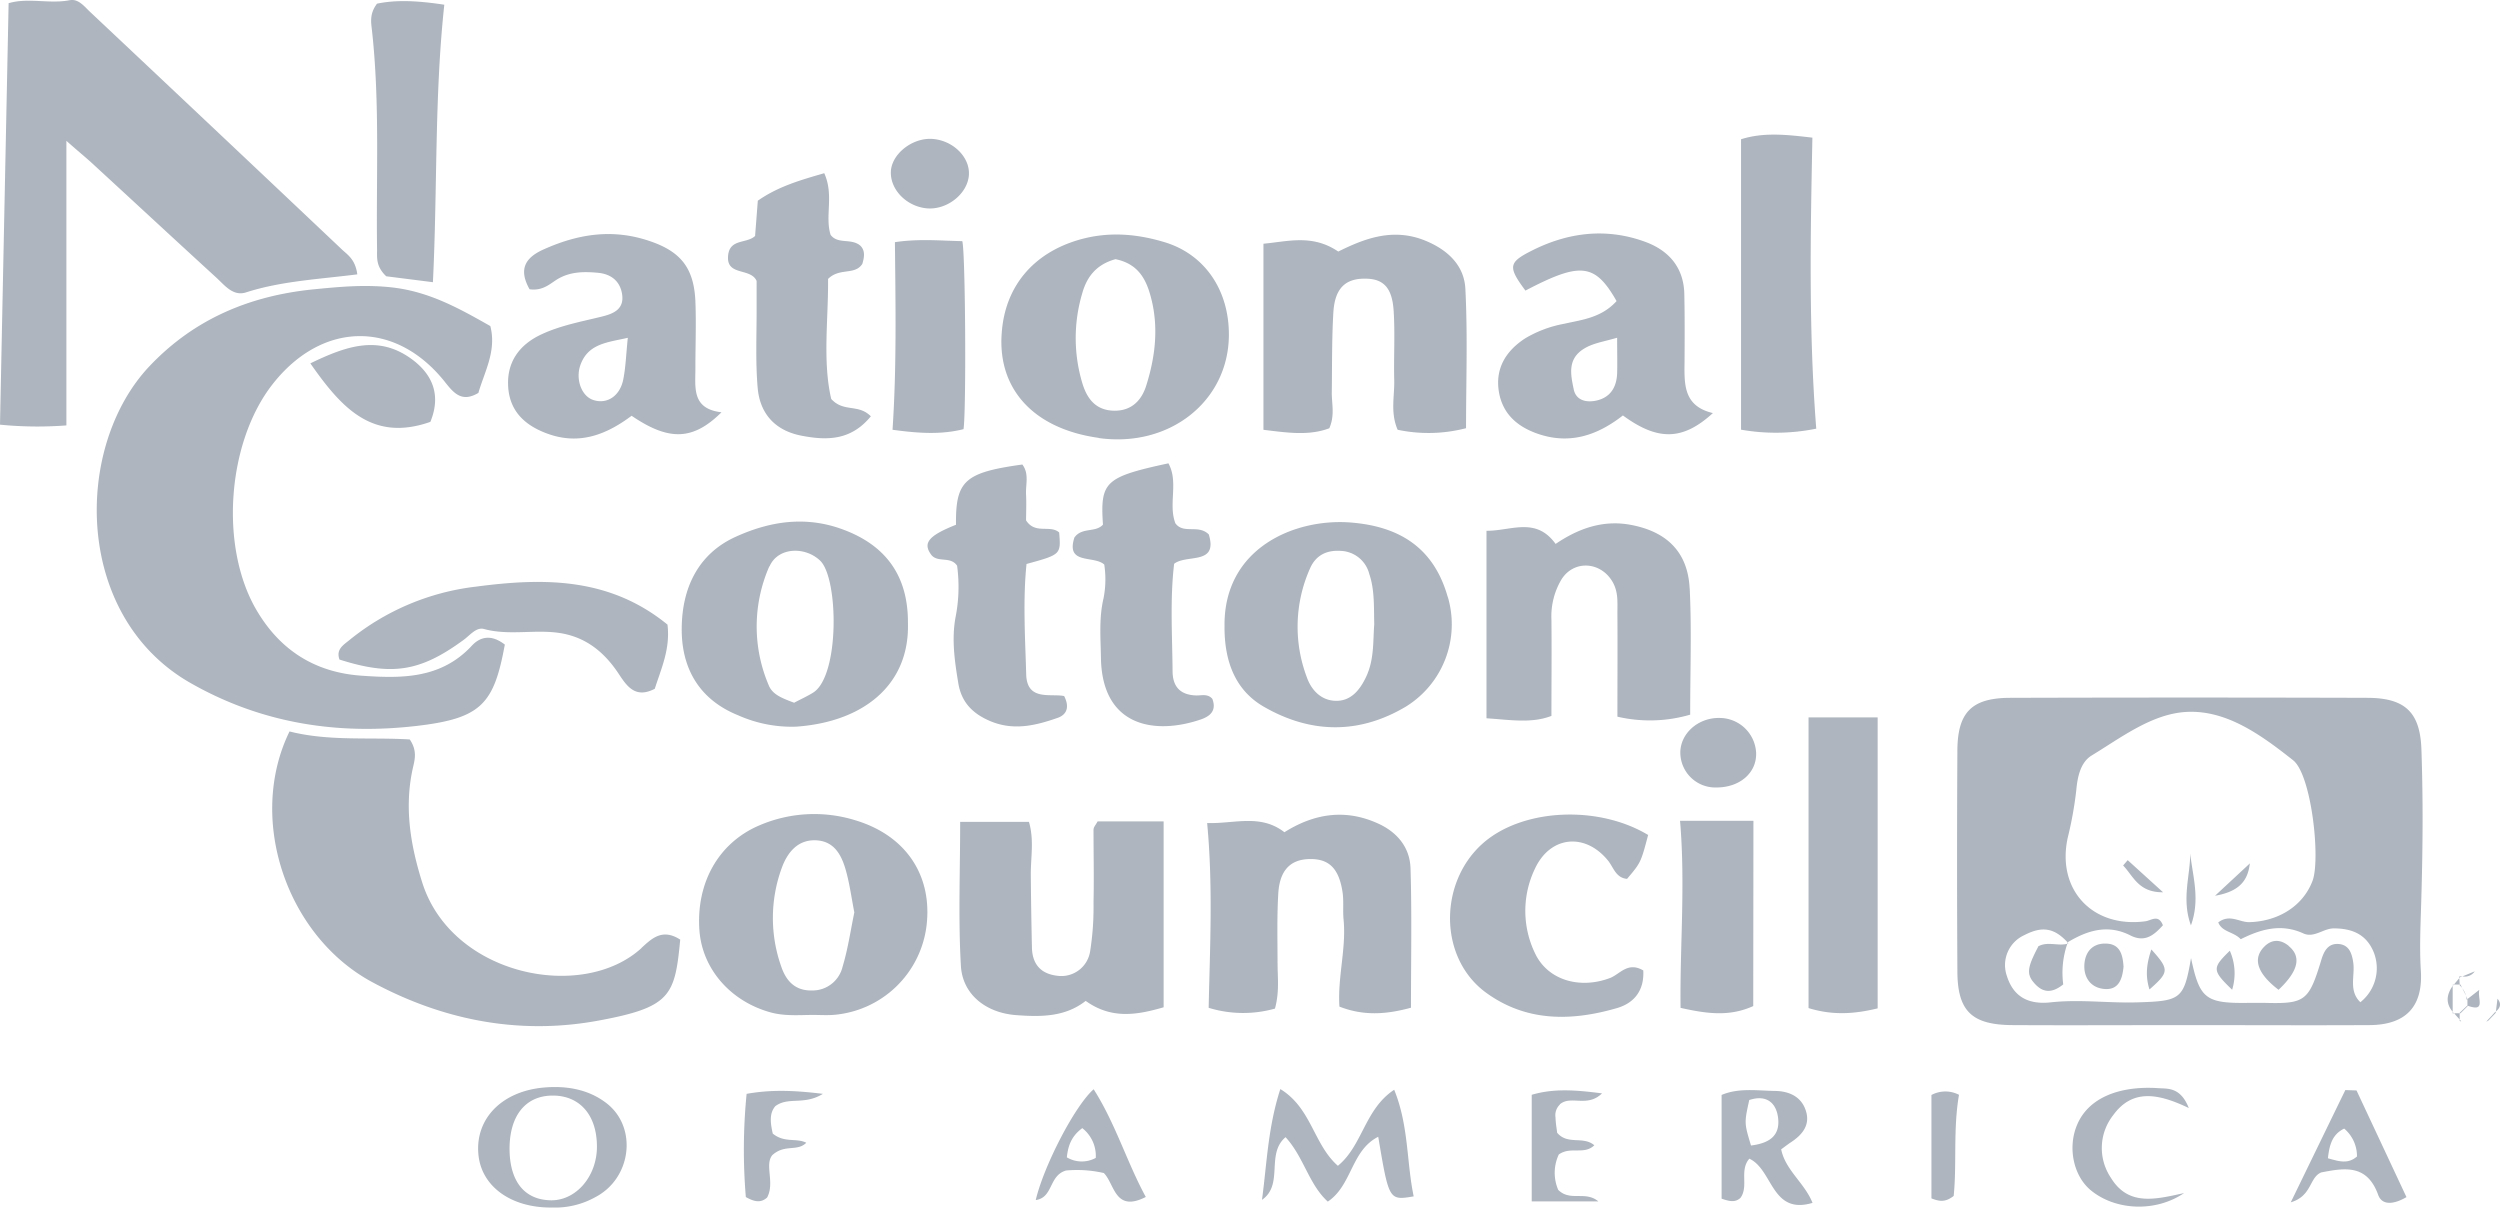 <svg id="37245279-6623-4671-93d3-d10a289c8fe7" data-name="Layer 1" xmlns="http://www.w3.org/2000/svg" viewBox="0 0 545.19 263.36"><defs><style>.\34 425afb7-c60c-49fc-82c8-a70923613b04{fill:#aeb5be}</style></defs><title>Artboard 5</title><path class="4425afb7-c60c-49fc-82c8-a70923613b04" d="M516.26 152.18q-38.91-.12-77.82 0c-8.48 0-11.54 3.17-11.58 11.49q-.14 24 0 48.06c0 8.79 3.14 11.78 12.06 11.82 12.71.07 25.43 0 38.14 0 13.23 0 26.45.07 39.68 0 7.89-.05 11.68-4 11.19-11.86-.35-5.6 0-11.16.13-16.75.3-10.41.36-20.85 0-31.27-.22-8.35-3.55-11.47-11.8-11.49zm-1.52 66.38c-2.59-2.48-1.17-5.72-1.54-8.54-.3-2.24-1-4.14-3.5-4.17-2 0-2.88 1.51-3.46 3.43-2.75 9.11-3.56 9.66-12.52 9.42h-3c-9.75.16-11-.78-12.91-9.77-1.53 9-2.27 9.37-11.62 9.66-6.34.2-12.63-.7-19 0-5.31.58-8.25-1.63-9.54-5.76a7.17 7.17 0 0 1 3.85-8.92c3.87-2 6.49-1.55 9.39 1.59 4.34-2.63 8.81-4 13.71-1.5 3.16 1.61 5.16-.09 7.08-2.22-1-2.52-2.56-1-3.9-.86-11.43 1.48-19.3-6.86-16.87-18.18a81.68 81.68 0 0 0 1.88-10.43c.24-2.76.88-6 3.28-7.51 6.57-4 13.25-9.16 20.8-9.55 8.82-.45 16.44 5.21 23.2 10.54 4 3.16 6 21.42 4.26 26.24-2.05 5.52-7.43 8.88-13.76 9.07-2.18.07-4.32-1.87-6.82.06.85 2.14 3.35 2 4.9 3.66 4.27-2.14 8.78-3.5 13.64-1.27 2.32 1.07 4.34-1.06 6.62-1.09 3.87 0 7 1.18 8.66 5a9.46 9.46 0 0 1-2.83 11.1zM91 158.29c14-1.65 16.72-4.79 19.09-17.72-2.85-2.21-5.28-1.83-7.21.26-6.71 7.22-15.29 7.15-24.08 6.52-10.21-.72-17.8-5.64-22.89-14.35-8.07-13.81-6.38-36.52 3.51-49.18 10.85-13.88 27-14.06 37.77-.32 1.92 2.43 3.68 4.25 7.14 2.18 1.32-4.62 4-9.15 2.6-14.57-6.7-3.8-13.16-7.42-21.11-8.39-6-.72-11.66-.19-17.43.38-13.85 1.38-26 6.42-35.78 16.75C16 97.4 16 134.47 41.64 149c15.48 8.8 32.09 11.32 49.36 9.29zM53.66 63.76c7.73-2.48 15.84-2.86 24.26-3.93-.44-3.28-2.1-4.24-3.35-5.42Q47.14 28.46 19.64 2.59c-1.3-1.22-2.53-2.91-4.47-2.54-4.43.86-9-.62-13.29.65C1.25 31.5.63 61.88 0 92.61a82.88 82.88 0 0 0 14.48.16V30.71c2.57 2.29 4.52 3.85 6.31 5.54 8.8 8.09 17.56 16.22 26.38 24.29 1.83 1.67 3.65 4.14 6.49 3.22zm86.22 143c-12.9 11.78-41.39 6-47.8-14.3-2.55-8.1-3.93-16.26-2.1-24.72.43-1.94 1.11-3.94-.62-6.48-8.57-.53-17.65.44-26.22-1.75-9.31 19.07-.69 44.56 18 54.65 15.47 8.35 32.1 11.59 49.31 8.42 15.81-2.92 16.73-5.38 17.89-17.67-3.94-2.55-6.26-.18-8.46 1.82zm150-113.34c1.26-2.85.52-5.39.55-7.89.08-5.84 0-11.69.35-17.51.34-5.18 2.65-7.29 6.92-7.25 3.95 0 5.89 1.9 6.22 7s0 10.14.13 15.22c.07 3.46-.87 7 .74 10.73a32.59 32.59 0 0 0 14.92-.34c0-10.26.37-20.36-.15-30.41-.26-5.12-3.87-8.51-8.79-10.51-7.08-2.87-13.34-.37-18.93 2.4-5.64-3.84-11-2.19-16.31-1.71v40.58c5.29.65 9.95 1.33 14.37-.34zm-51.41 87.43c0 5.33.12 10.66 0 16a61.56 61.56 0 0 1-.74 10.62 6.35 6.35 0 0 1-7.23 5.31c-3.6-.44-5.38-2.58-5.46-6.15q-.18-8-.25-16c0-3.73.74-7.5-.4-11.4h-15c0 10.73-.43 21.1.16 31.41.37 6.27 5.5 10.23 12 10.73 5.36.4 10.71.45 15.21-3.1 5.57 4 11.11 3.12 17 1.39v-40.53h-14.4c-.43.81-.87 1.25-.87 1.69zm130-52.54c-.4-7.94-5-12.39-12.84-13.85-6.14-1.15-11.51.85-16.39 4.16-4.31-6-9.76-2.81-15.07-2.87v40.89c5.18.34 9.83 1.16 14.16-.52 0-7.29.07-14.13 0-21a15.74 15.74 0 0 1 2.19-8.76c2.75-4.36 8.67-3.88 11.2.63 1.21 2.17 1 4.43 1 6.69.05 7.39 0 14.77 0 22.61a31.25 31.25 0 0 0 15.87-.44c-.01-9.33.34-18.47-.11-27.57zM278.6 210.1c0-5.08-.14-10.17.16-15.23s2.62-7.43 6.77-7.53 6.41 1.88 7.23 7.1c.32 2 .05 4.07.24 6.08.62 6.31-1.33 12.53-.9 19 5.16 2 10 1.77 15.6.24 0-10.19.21-20.3-.1-30.4-.14-4.64-3-8-7.3-9.87-7.12-3.16-13.85-2-20.2 2-5.23-4.05-10.83-1.83-16.85-2 1.3 13.79.61 27.05.33 40.29a25.63 25.63 0 0 0 14.46.17c1.02-3.8.55-6.85.57-9.88zm37.15-79.8c-2.79-10-9.57-15.47-21.29-16.36-12.11-.92-27.63 5.57-27.42 22.63-.06 8.07 2.63 14.12 8.54 17.53 10.26 5.93 20.8 6.06 31 0a21.08 21.08 0 0 0 9.18-23.83zm-17.85 17.34c-1.29 2.73-3.12 5-6.06 5.18-3.35.2-5.74-2-6.85-5.12a31.18 31.18 0 0 1 .69-23.73c1.27-2.92 3.68-4.06 6.8-3.83a6.67 6.67 0 0 1 6.12 5c1.17 3.43 1 7 1.09 11-.29 3.57.04 7.65-1.79 11.5zM161 156a28.62 28.62 0 0 0 12.57 2.47c14.58-1 24.79-9 24.43-22.55.07-10.4-4.87-17.17-14.64-20.62-8-2.82-15.64-1.54-22.9 1.75-8.25 3.73-11.69 11.22-11.79 19.78-.14 8.72 3.68 15.69 12.33 19.17zm6.81-32.47c1.87-4.28 7.83-4.38 11.07-1.24 4 3.89 4.26 25.2-1.59 28.78-1.28.79-2.66 1.41-4.11 2.18-2.67-1-4.74-1.8-5.54-3.81a32.59 32.59 0 0 1 .13-25.93zm71.83-28c15.38 2.14 28.24-8 28.35-22.39.07-9.8-5.21-17.68-14.07-20.34-6.13-1.84-12.31-2.35-18.71-.48-9.76 2.87-16 10-16.75 20.22-.98 12.33 6.99 20.98 21.14 22.95zM236 64c1-3.62 3.08-6.33 7.26-7.48 5.45 1.11 7 5.07 8 9.43 1.35 6.09.59 12.11-1.25 18-1 3.33-3.25 5.74-7.2 5.61s-5.81-2.71-6.81-6.1A34.21 34.21 0 0 1 236 64zm-49.52 114.87a30.24 30.24 0 0 0-20.89 1.13c-8.93 3.8-13.82 12.59-13.06 22.92.62 8.36 6.74 15.41 15.45 17.84 3 .84 6.05.61 9.1.57 1.53 0 3.06.1 4.58 0a22.22 22.22 0 0 0 20.39-19.41c1.34-11-4.5-19.75-15.57-23.05zm-2.72 31.9a6.74 6.74 0 0 1-6.67 5.23c-3.69.08-5.62-2.07-6.68-5.1a31.75 31.75 0 0 1 .05-21.56c1.25-3.47 3.58-6.4 7.77-6.07 3.87.3 5.39 3.45 6.28 6.71.8 2.91 1.2 5.93 1.8 9-.82 3.94-1.39 7.95-2.55 11.79zM119.47 94.6c7 2.53 12.89.09 18.27-3.93 8.08 5.5 13.33 5.45 19.6-.76-6.61-.77-5.66-5.5-5.69-9.74 0-4.82.19-9.66 0-14.47-.34-7.67-3.54-11.2-11-13.46-7.75-2.34-15-1.05-22.16 2.18-3.93 1.77-5.47 4.29-3 8.66 2.82.4 4.38-1.13 6-2.15 2.8-1.71 5.81-1.72 8.84-1.45 2.78.24 4.83 1.68 5.32 4.57.57 3.37-1.84 4.37-4.45 5-4.43 1.09-8.94 1.92-13.09 3.85-5.16 2.4-7.58 6.34-7.29 11.38s3.23 8.37 8.65 10.32zm7.1-15c1.68-4.65 5.8-4.91 10.34-5.93-.38 3.67-.46 6.45-1 9.13-.75 3.64-3.61 5.42-6.56 4.42-2.57-.86-3.87-4.57-2.78-7.61zM335 94.47c7.19 2.63 13.33.49 18.92-3.87 7.56 5.54 13 5.54 19.62-.52-6.63-1.56-6.21-6.59-6.18-11.49s.05-9.66-.05-14.49c-.13-5.82-3.44-9.52-8.6-11.39-8.61-3.13-17.05-2-25.05 2.15-4.73 2.42-4.73 3.48-1 8.51 12-6.28 15.15-6 19.88 2.29-3.33 3.66-7.53 4.06-11.39 4.94a25.63 25.63 0 0 0-8.5 3.16c-4.18 2.7-6.57 6.48-5.8 11.54.74 4.7 3.72 7.54 8.15 9.17zm10.4-18.41c2-1.24 4.22-1.52 7.26-2.41 0 3.24.06 5.5 0 7.74-.11 3.1-1.51 5.36-4.69 6-2.14.42-4.31-.11-4.79-2.53-.65-3.17-1.4-6.55 2.22-8.8zm49 143.78c5.11 1.57 9.78 1.35 15.07.06v-63.45H394.4zM165 61.26v6.57c0 5.59-.25 11.2.23 16.75s3.71 9.28 9.49 10.42c5.61 1.1 10.84 1.09 15.19-4.21C187.16 88 184 90 181.27 87c-1.92-8.24-.6-17.49-.69-26.17 2.51-2.52 5.83-.74 7.47-3.28.45-1.47.67-2.93-.46-4-2-1.66-4.87-.21-6.46-2.34-1.28-4.14.78-8.6-1.38-13.44-5.1 1.48-10.05 2.88-14.49 6-.2 2.67-.4 5.16-.59 7.69-1.81 1.7-5.43.58-5.87 4.11-.58 4.76 4.86 2.7 6.2 5.69zm231.08 32.22c-1.67-21.4-1.26-42.32-.84-63.46-5.7-.67-10.63-1.21-15.56.35V93.7a43.91 43.91 0 0 0 16.4-.22zm-131.69 58.94c-1-1.2-2.36-.72-3.57-.76-3.43-.12-5.09-1.9-5.11-5.29-.06-7.82-.58-15.66.34-23.42 2.74-2.15 9.62.37 7.56-6.4-2.26-2.26-5.5 0-7.28-2.42-1.62-4.19.75-9-1.53-13.09-13.85 3-14.89 4-14.27 13.37-1.63 1.81-4.6.5-6.23 2.82-1.92 6 4.21 3.82 6.51 5.88a21.13 21.13 0 0 1-.17 7.43c-1 4.27-.62 8.6-.55 12.9.23 15.13 11.82 16.83 21.71 13.48 2.2-.74 3.52-2 2.59-4.5zm86.27 35.24c1.23 1.51 1.69 3.78 4.16 4 3-3.54 3-3.54 4.6-9.57-10.21-6.14-25.24-5.86-34.22.39-11.46 8-12.13 26.1-1 34.09 8.73 6.29 18.52 6.14 28.39 3.28 4-1.16 6-4.07 5.77-8.22-3.42-2-5.11.86-7.3 1.67-6.62 2.48-13.61.42-16.34-5.48a21.23 21.23 0 0 1 0-18.35c3.34-7.21 10.96-7.94 15.94-1.81zm-134.8-30.44c5.15 2.21 10 1 14.81-.68 1.86-.65 2.68-2.25 1.39-4.75-3-.59-8.11 1.13-8.27-4.72-.23-8.07-.74-16.16.07-24.08 7.51-2.06 7.51-2.06 7.12-6.87-2-1.75-5.22.48-7.22-2.64 0-1.54.1-3.56 0-5.57-.13-2.21.73-4.58-.81-6.61-12.6 1.75-14.57 3.55-14.47 13.14-6 2.38-7.35 4-5.33 6.63 1.44 1.68 4.11.18 5.57 2.29a34.08 34.08 0 0 1-.32 11.15c-.91 4.83-.22 9.61.57 14.4.66 4.15 3.03 6.65 6.89 8.31zM101 139.62c1.43-1 2.83-2.92 4.55-2.45 6.14 1.68 12.49-.38 18.59 1.32 4.91 1.37 8.34 4.66 11 8.78 1.8 2.73 3.67 5 7.65 2.94 1.37-4.33 3.43-8.71 2.77-14-12.74-10.38-27.13-10.2-41.66-8.29a53.58 53.58 0 0 0-27.67 11.64c-1.31 1.09-3 2-2.2 4.27 11.39 3.62 17.57 2.66 26.97-4.21zM82.23 54.54c0 1.74-.23 3.6 2 5.71l10.18 1.29c1-20.52.32-40.43 2.48-60.51C91.05.14 86.41-.07 82.22.8c-1.66 2.2-1.3 4.05-1.11 5.76 1.77 15.96.89 31.99 1.12 47.98zM382.38 179h-16c1.19 14.09-.06 27.41.11 40.79 5.86 1.32 10.72 1.93 15.85-.39zM210.12 93.59c.62-4 .42-38.79-.27-41-4.63-.09-9.37-.57-14.69.22.15 14.13.38 27.42-.52 40.91 5.76.8 10.68 1.08 15.48-.13zm81.64 160.64c-5.31-4.66-5.75-12.59-12.55-16.73-2.71 8.37-2.94 16.3-4 24.16 4.81-3.35.79-10 5.14-13.67 4 4.36 5.05 10.26 9.21 14.05 5.32-3.56 5.06-11.14 11-14.14 2.34 13.9 2.34 13.9 7.73 13-1.57-7.51-1.06-15.4-4.25-23.25-6.44 4.23-6.9 12.21-12.28 16.58zm-159.42-13.59c-4-3.13-8.84-3.89-13.67-3.48-9.22.79-15 6.79-14.35 14.44.55 7.07 7.1 11.84 16.06 11.73a18 18 0 0 0 9.5-2.29c7.83-4.11 9.17-15.13 2.46-20.4zm-12.47 21.11c-5.6-.22-8.71-4.21-8.75-11.2 0-7.15 3.39-11.51 9.18-11.63 6-.12 9.83 4.1 9.88 11 .06 6.65-4.66 12.08-10.31 11.83zM93.85 92c2.32-5.63.68-10.26-4.17-13.76-7.23-5.23-14.22-2.76-22 1C74.5 89 81.23 96.43 93.85 92zm296.67 157.13c2.53-1.66 4.34-3.81 3.26-7-1-3-3.62-4.16-6.63-4.22-4-.07-8-.7-11.71.87v22.62c1.81.63 3 .84 4.11-.17 1.84-2.5-.29-6 1.94-8.55 5.18 2.4 4.77 12.32 13.78 9.64-1.75-4.37-5.93-7.14-6.84-11.68.88-.64 1.46-1.1 2.09-1.51zm-8.67.68c-1.48-4.91-1.48-4.91-.38-9.92 3.65-1.22 5.92.5 6.3 4 .45 4.11-2.36 5.47-5.92 5.92zm-156 11.9c3.88-.54 2.82-5.35 6.63-6.45a26.17 26.17 0 0 1 8.24.55c2.39 2.4 2.37 8.68 9.15 5.22-4.13-7.59-6.6-16-11.37-23.49-4.18 3.69-10.91 16.82-12.63 24.17zm6.8-9.31c.27-2.56 1-4.63 3.37-6.38a7.67 7.67 0 0 1 2.94 6.49 6.35 6.35 0 0 1-6.29-.11zm278.81-14.68c-3.77 7.74-7.53 15.49-11.9 24.48 4.66-1.38 4-5.42 6.64-6.52 5.14-1 10-1.82 12.42 4.89.89 2.47 3.63 2 6.17.49L513.9 237.8zm-3.8 14.88c.32-2.82.88-5.19 3.55-6.48a7.85 7.85 0 0 1 2.79 6.08c-2.06 1.8-4.13.98-6.32.4zm-30.35-11c-1.81-4.57-4.61-4.15-6.53-4.29-8.45-.58-15.51 2-17.95 8.32-1.91 4.9-.57 10.87 3.1 13.92 5.36 4.44 14.11 4.88 20.37.63-6.24 1.37-12.17 2.94-16-3.39a11.58 11.58 0 0 1 .51-13.56c4.19-5.82 9.81-4.81 16.52-1.59zm-137.16-.76c2.41-2.09 5.95.78 9.21-2.4-5.76-.75-10.53-1.11-15.33.31V262h14.54c-2.85-2.39-6.15.1-8.76-2.52a9.4 9.4 0 0 1 .13-7.72c2.6-1.84 5.49.17 7.74-2-2.41-2.09-5.8 0-8.1-2.73-.1-.87-.33-2.1-.36-3.34a3.2 3.2 0 0 1 .95-2.81zM202.2 45.44c4.44.35 8.91-3.28 9.1-7.4.17-3.83-3.49-7.41-7.93-7.74s-9.09 3.37-9.1 7.34 3.66 7.46 7.93 7.8zm164.24 118.8a7.64 7.64 0 0 0 7.89 7.49c5.08 0 8.78-3.2 8.64-7.53a8 8 0 0 0-7.91-7.63c-4.74-.12-8.69 3.43-8.62 7.67zm-187 74.3c-6.55-.8-11.38-.92-16.62 0a123.93 123.93 0 0 0-.17 22.51c1.92 1.08 3.3 1.31 4.64.1 1.72-3.18-.6-7.14 1.13-9.24 2.71-2.47 5.44-.71 7.41-2.7-2.17-1.11-4.74.1-7.31-2-.51-2.24-.81-4.43.58-6 2.9-2.11 6.21-.11 10.36-2.67zm241.76.24v22.56c1.85.72 3.06.84 4.85-.53.71-7-.14-14.54 1.16-22.06a6.45 6.45 0 0 0-5.99.03zm119.46-22.91l-2.57 2v1.43c4.13 1.53 2.12-1.59 2.59-3.43zm-2.57 2l-.35-.7a8.26 8.26 0 0 1 .2.86zm-3.22 2.79v.34h.28l-.17-.19zm0 0V215c-1.34 1.92-1.57 3.79.02 5.67zm2.1-7.74a2.07 2.07 0 0 0-.71.07v.32l.14-.17zm2.68-1.08l-2.65 1.09a2.66 2.66 0 0 0 2.67-1.08zm5 5.93c-.13 1-.25 1.93-.35 2.81.84-.73 1.34-1.58.34-2.8zm-7.7-2.31c.27.56.55 1.11.82 1.66a5 5 0 0 0-.83-1.65zm-.54-.57a4.11 4.11 0 0 1 .54.57l-.38-.75h-.17v.18zm-1.26-.19h-.25v.3l.1-.15zm1.16-1.39l-1.16 1.39h1.25zm.42 9.47l-.19-.3-.15-.17v.31zm5.79-.35l-.32.39.46-.26 1.6-1.68v-.3l-.18.16c-.5.57-1.03 1.14-1.57 1.7zm-6.13-.12v-1.34h-1.19c.37.46.8.91 1.18 1.35zm0-1.44v.1h.18l1.57-1.56v-.11h-.1zm-37.28-14.6c-1.81-1.47-3.74-1.5-5.42.27-2.45 2.57-1.43 5.77 3.21 9.31 4.37-4.12 5.03-7.26 2.18-9.57zm-40.28-.5c-2.71.13-4.09 2-4.27 4.47-.21 2.84 1.3 5.07 4.15 5.41 3.33.4 4.13-2.16 4.38-4.84-.17-2.81-.86-5.19-4.29-5.03zm-8 0l.25-.08-.17-.17c-.08.05-.1.14-.13.22zm-6.34.67c-2.41 4.59-2.6 6-.83 8s3.74 2.29 6.28.23a19.5 19.5 0 0 1 .89-8.85c-2.12.54-4.38-.59-6.39.59zm24.29 9.31c4.28-3.78 4.33-4.3.38-8.7-1.04 3.11-1.35 5.69-.43 8.67zm18 .08a12.25 12.25 0 0 0-.51-8.5c-3.89 3.8-3.86 4.27.46 8.47zm-9-14c2.09-5.75.37-10.72-.14-15.7-.02 4.94-1.92 9.96.14 15.65zM464 187.58c-.33.38-.65.77-1 1.16 2.2 2.26 3.33 5.91 8.71 5.84zm26.69.66l-7.64 7.1c5.24-.91 7.17-3.24 7.59-7.1z"/></svg>